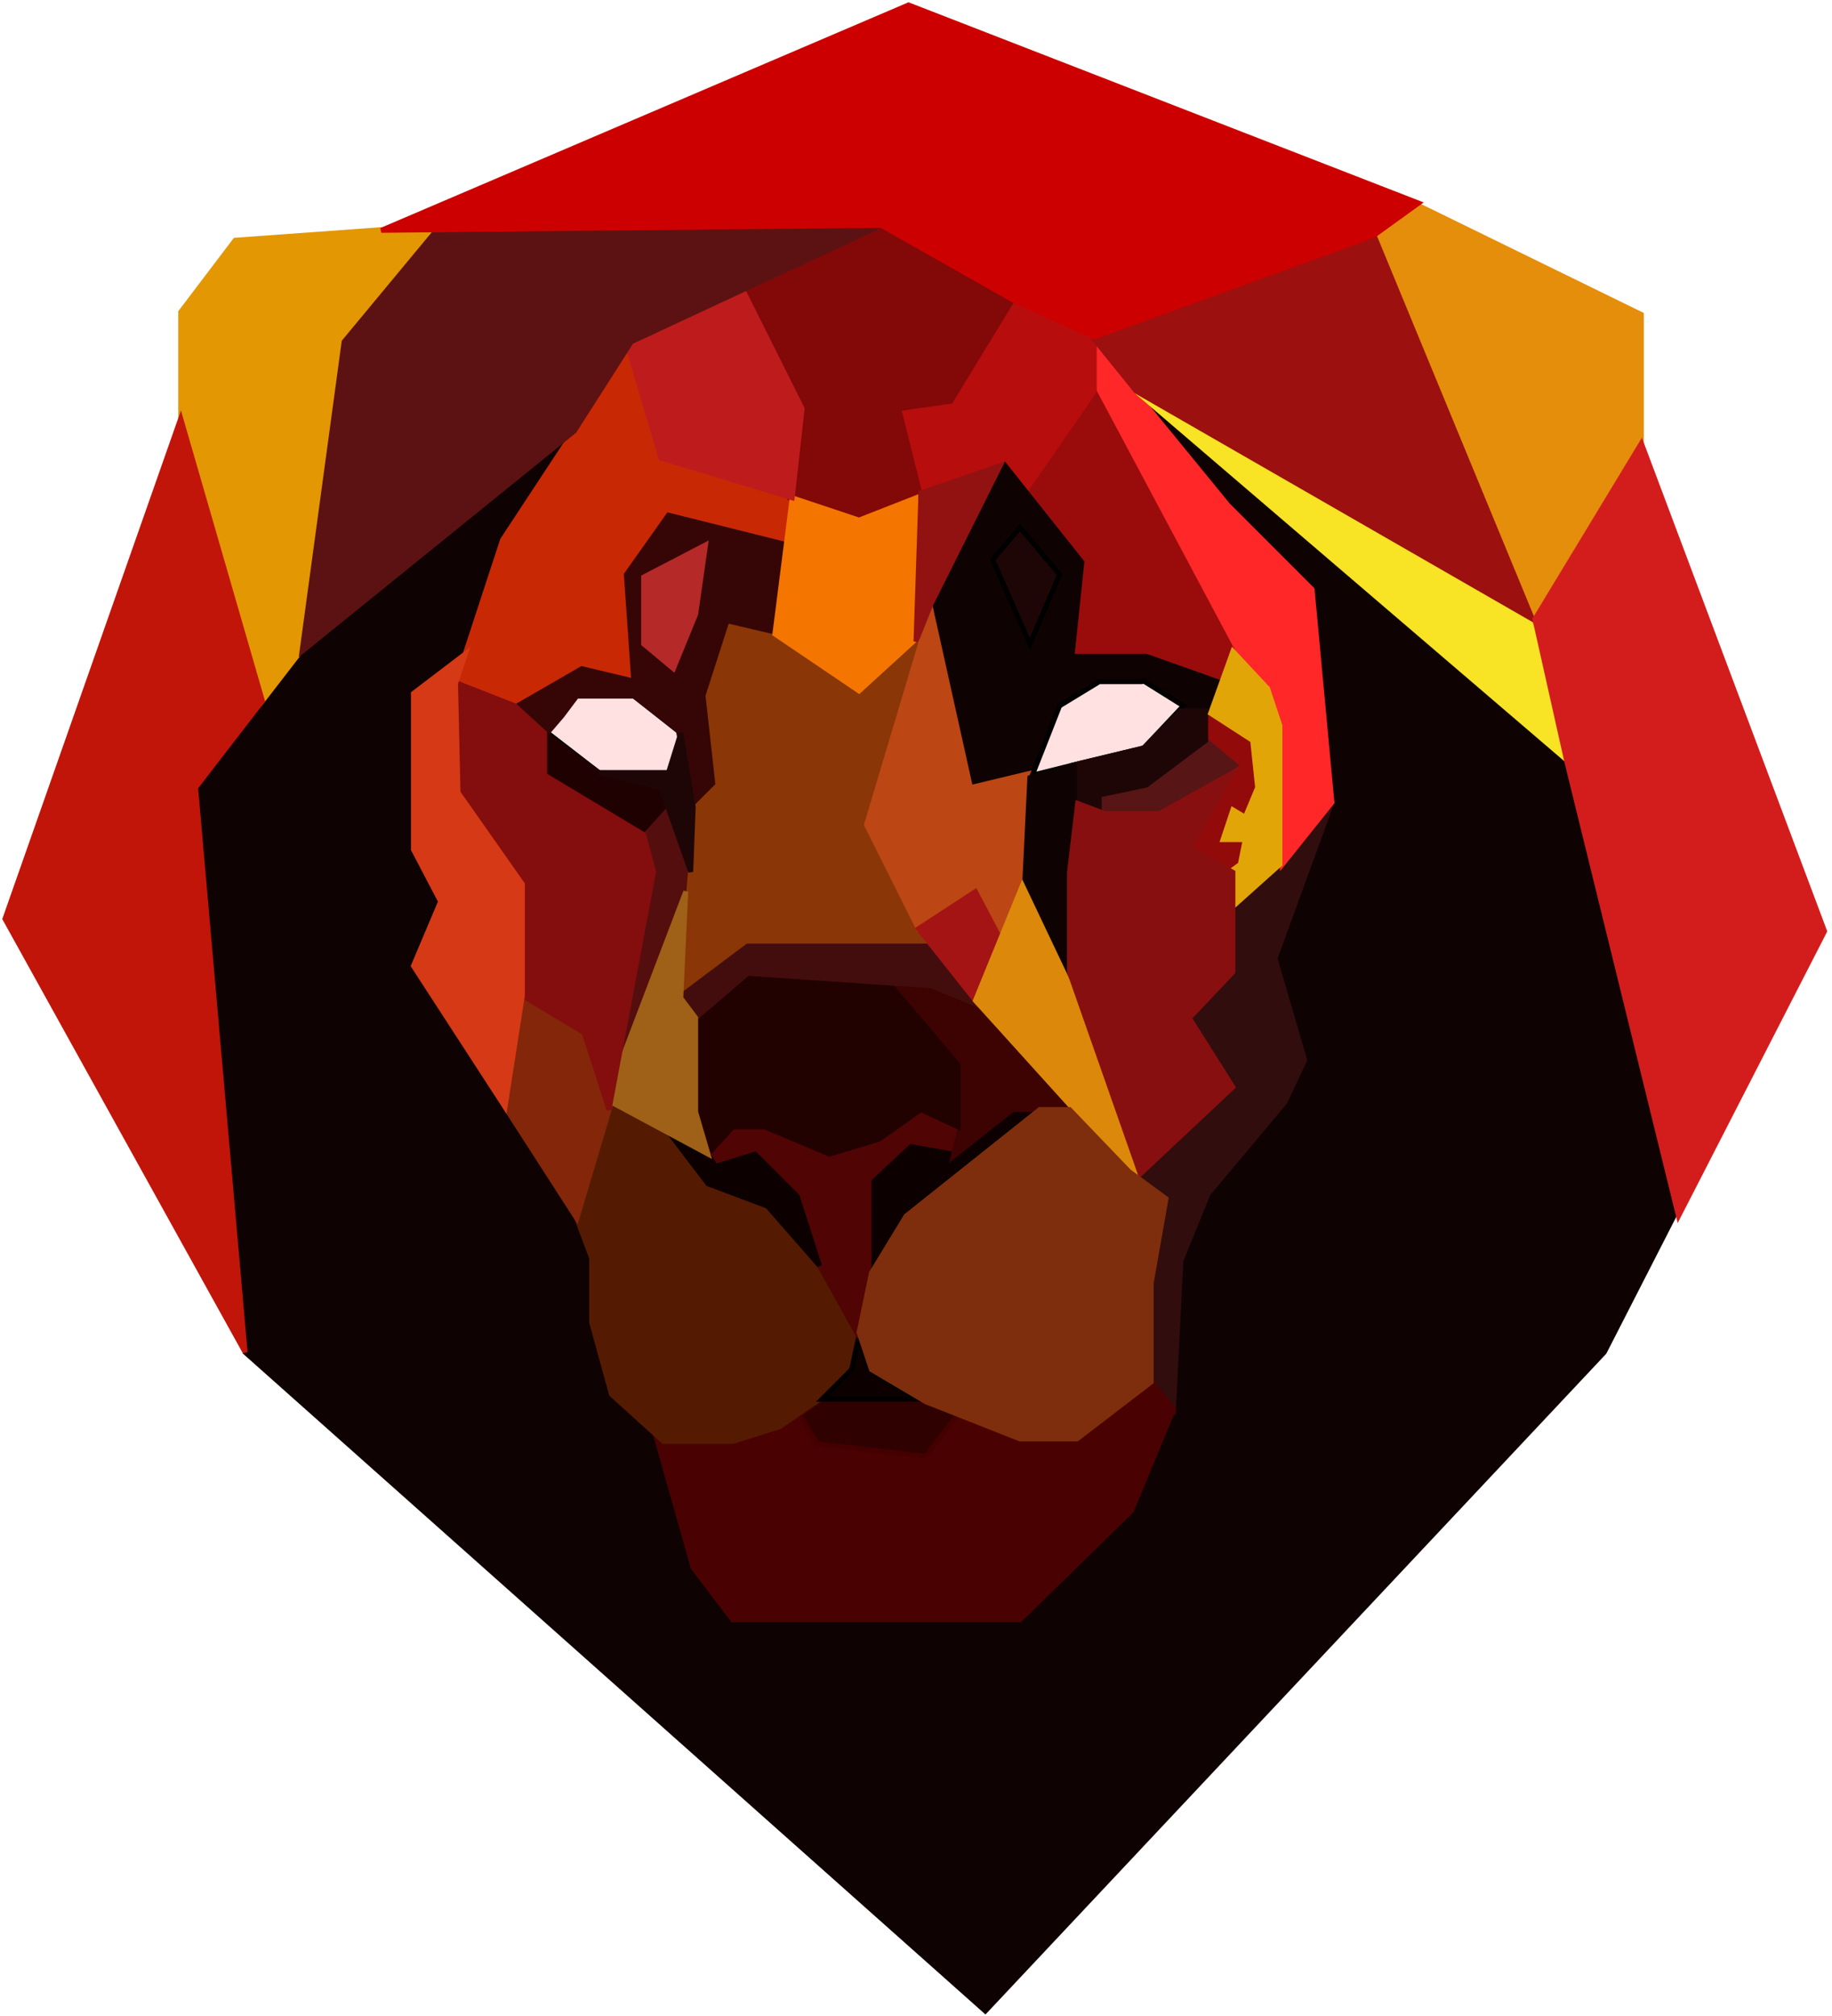 <svg width="370" height="407" viewBox="0 0 370 407" fill="none" xmlns="http://www.w3.org/2000/svg">
<path d="M60 132.5L116 86.5L101.5 109L93.5 132.5L83.5 140V171.5L89 182L83.5 195L116.5 246L119.5 254V267L123.5 281.5L132.5 289.5L140 316.5L148 327L169.5 327.5L203.5 351L367.5 188L324 273L199 406L49.5 273L39.5 159L60 132.5Z" fill="#0F0202" stroke="#0F0202"/>
<path d="M317 154.5L229.5 79L247.5 102L265 119L269 162L257.5 193.5L263.5 214L259.5 222.5L244 240.5L238.5 254.5L237 284.5L228 305.5L206 327.5H169.5L203.5 351L288.5 284.5L367 188L317 154.5Z" fill="#0F0202" stroke="#0F0202"/>
<path d="M238.5 254.5L237 284.5L232.5 279V258.5L235.5 242L228.5 237L245.5 220L237.5 206.5L245.5 197.5V183H249L258.5 174.5L269 162L257.5 193.5L263.5 214L259.5 222.5L244 241L238.5 254.5Z" fill="#310D0D" stroke="#310D0D"/>
<path d="M140 316.5L132.5 290L134.234 291H147.5L157.5 288L161.5 285.5L165 291.5L187 294L193.5 285.5L206 290.5H217.5L232.5 279L237 284.5L228.5 305L206 327H148L140 316.5Z" fill="#4A0101" stroke="#4A0101"/>
<path d="M165 291.5L161.5 285.5L166 282.5H186.5L193.5 285.5L187 294L165 291.5Z" fill="#300101" stroke="#440000"/>
<path d="M116.5 246L123.5 222.5L135 228.5L143 239L155.5 243L165.5 255L173.5 269.5L172 276.5L165.5 282.5L157.5 288L148 291H134L123.5 281.5L119.5 267V254L116.5 246Z" fill="#541B02" stroke="#541B02"/>
<path d="M175.5 276.5L173.5 269.5L172 276.5L166 282.5H185.5L175.5 276.5Z" fill="#0C0000" stroke="black"/>
<path d="M102 223.5L105 201L118 209L123.5 222.5L116.5 246L102 223.5Z" fill="#832609" stroke="#832609"/>
<path d="M101.5 109L127.5 69.5L133.5 92.5L160 100.5L159 110L135 104L126.5 116L128 137.5L117.5 135L105 142.5L92 138L101.5 109Z" fill="#C92805" stroke="#C92805"/>
<path d="M194 228L192.5 233L183.5 231.5L176.5 238.5L176 257L173 269L165.5 255.5L161 241.5L152.5 233L145 235L143 233L147.5 227.5H154.5L167.5 233L178 230L186.5 224L194 228Z" fill="#500404" stroke="#500404"/>
<path d="M143 239L135 228.5L143 233L144.5 235.5L152.5 233L161 241.5L165.5 255.5L155 243.5L143 239Z" fill="#0C0000" stroke="#0C0000"/>
<path d="M183 245L209.5 224.5H204L192.5 233L184 231.5L176.5 238.5V256L183 245Z" fill="#0C0000" stroke="#0C0000"/>
<path d="M192.5 233.5L194 227.5V215L179.5 198.5L188.5 199L197.5 203L216 224H204.5L192.5 233.5Z" fill="#3D0202" stroke="#3D0202"/>
<path d="M193.5 215L179.5 198.5L151 196.5L140.5 206V224L143 233L148 227.5H154.5L167.5 233L177.5 230L186 224L193.5 227.5V215Z" fill="#220101" stroke="#220101"/>
<path d="M129.5 167.5L134.5 162.5L139.5 176L138.5 180.5L132 196L122.5 222.5L132 176L129.5 167.5Z" fill="#550E0E" stroke="#550E0E"/>
<path d="M135.5 156L137.5 148L128 140.5H116.5L110 147.5L121 156H135.5Z" fill="#FFE1E1" stroke="black"/>
<path d="M135 104L159 110L156.5 128.5L147.5 126.5L143 140.5L145 158.5L140 163L137 147.5L128 140.5H116.5L113.5 144.5L110.5 148L104.5 142.5L117.5 135L128 137.5L126.5 116L135 104Z" fill="#360606" stroke="#360606"/>
<path d="M140.5 124L136 135L130 130V116.5L142.5 110L140.5 124Z" fill="#B52929" stroke="#B52929"/>
<path d="M147.5 126.5L156 128.5L173.5 139.5L185 129.5V133L175 167L186 187.5L188 191H150.5L137.5 200L140.5 163L145 158.5L143 140.5L147.5 126.5Z" fill="#8A3606" stroke="#8A3606"/>
<path d="M110 156.5V148L121 156L133 159L134.5 162.5L129.5 168L110 156.5Z" fill="#200101" stroke="#200101"/>
<path d="M248 102L221 69V79L249 131.5L256 139L258.5 146.5L259 174.5L269 162L265 119L248 102Z" fill="#FF2727" stroke="#FF2727"/>
<path d="M249 131.5L221 79L207.5 98.5L218.5 113.5L216.5 132.5H232L247 138L249 131.5Z" fill="#9A0C0C" stroke="#9A0C0C"/>
<path d="M181.5 81.5L186.5 100L202.5 93L207.5 98.5L221 79V68L204.5 60.5L191.5 81.5H181.5Z" fill="#B80D0D" stroke="#B80D0D"/>
<path d="M173 105L159.5 100.5L162 82.5L150.5 58L178 45.5L204.5 60.5L192 81L181.5 82.5L186 100.5L173 105Z" fill="#830808" stroke="#830808"/>
<path d="M173.5 139.5L185 129V100.5L173.5 105L160 100.5L156.5 128L173.5 139.5Z" fill="#F47500" stroke="#F47500"/>
<path d="M188 121.5L196 159L208.5 156L214 142.5L222 137.5H231L239 143L245 144L247 138L231.5 132.5H216.5L218.5 113.5L203 94L188 121.5Z" fill="#0F0202" stroke="#0F0202"/>
<path d="M151 191H188L199 203.5L188 199L151 196.5L140.5 205.5L137 201.5L151 191Z" fill="#440D0D" stroke="#440D0D"/>
<path d="M196 159L208.5 156L207 178L202 189L197 180L185.5 187.5L175 166.5L188 123L196 159Z" fill="#BC4614" stroke="#BC4614"/>
<path d="M185.5 187.5L197 202L202 189.5L197 180L185.5 187.5Z" fill="#A41414" stroke="#A41414"/>
<path d="M197 202L230 238.5L217 197L207 177.5L197 202Z" fill="#DC880A" stroke="#DC880A"/>
<path d="M250 174.5L245.5 178.5L237.5 173L245.5 158L250 155L243.5 149V144.5H245L253 149.5L254 159L252 165L248.5 163.5L247 169.5H252L250 174.5Z" fill="#930A0A" stroke="#930A0A"/>
<path d="M249.5 154.5L243.5 149.5L231.5 158.5L222 161V166.5L232.5 167L249.5 154.5Z" fill="#581515" stroke="#581515"/>
<path d="M231 137.5L239 142.5L231 151L218.5 154L208.5 156.5L214 142.5L222 137.626H230.572L231 137.5Z" fill="#FFE1E1" stroke="black"/>
<path d="M243.5 143.5H238.5L231 151L216.5 154.5V164.5L222 166.5V160.5L231.5 158.5L243.5 149.5V143.5Z" fill="#1E0606" stroke="#1E0606"/>
<path d="M208 157L217 154.5V164.5L216.5 178.5V197.5L207 177.5L208 157Z" fill="#0F0202" stroke="#0F0202"/>
<path d="M256 139L249 131.5L244.5 144L253 149.5L254 159L251.5 165L249 163.5L247 169.5H251.5L250.5 174.5L245 178.5V183H249L258.5 174.5V165V146.5L256 139Z" fill="#E1A508" stroke="#E1A508"/>
<path d="M240.2 170.962L249 156L234.15 164.255H223.15L217.65 162.191L216 176.121V196.242L230.3 237L249 219.459L240.2 205.529L249 196.242V180.248V176.121L240.2 170.962Z" fill="#880F0F" stroke="#880F0F"/>
<path d="M214 116L208 130L200.5 113L206 106.5L214 116Z" fill="#1E0606" stroke="black"/>
<path d="M186 99.5L202 94L188 122L185 129.5L186 99.5Z" fill="#921212" stroke="#921212"/>
<path d="M133.5 92.5L160 100.5L162 82.5L150 58.5L126.5 69L133.5 92.5Z" fill="#BE1C1C" stroke="#BE1C1C"/>
<path d="M133.5 159L121 156H135L137.5 148L140 163L139.5 176L133.5 159Z" fill="#1E0606" stroke="#1E0606"/>
<path d="M122.5 222L143 233L140.5 224.5V205.5L137.5 201.5L138.5 180L122.5 222Z" fill="#9F6017" stroke="#9F6017"/>
<path d="M92.5 160V138L104 142.5L110 148V156.5L130 168.5L132 176L123 224L118 208.5L105.5 201V178.5L92.5 160Z" fill="#840D0D" stroke="#840D0D"/>
<path d="M235.5 242L228 236.5L216 224H210L183 245.5L176 257L173.5 269L176 276.5L187 283L206 290.5H217.5L232.5 279V259L235.5 242Z" fill="#7E2E0C" stroke="#7E2E0C"/>
<path d="M83.5 195L102 223.5L105.5 201V178.5L92.5 160L92 138L94 132L83.5 140V171.5L89 182L83.5 195Z" fill="#D63916" stroke="#D63916"/>
<path d="M310 125.5L229.5 79L316.5 153.5L310 125.5Z" fill="#F8E325" stroke="#F8E325"/>
<path d="M36.5 93L53 141.5L61.5 130.5L70 69L89 45.5L47.5 48.5L36.5 63V93Z" fill="#E39703" stroke="#E39703"/>
<path d="M331.5 89.5L310 125.5L277.5 47.5L286.5 41.5L331.5 63.5V89.5Z" fill="#E48E0B" stroke="#E48E0B"/>
<path d="M1 185.5L49.5 273L39.5 159L53 141.5L36.5 84.5L1 185.5Z" fill="#C1150A" stroke="#C1150A"/>
<path d="M178 45.5H89L69.5 69L61 131.5L116 87L127.5 69L178 45.5Z" fill="#5C1212" stroke="#5C1212"/>
<path d="M309.5 125L277.5 47.5L221 68.5L229.5 79L309.5 125Z" fill="#9C1010" stroke="#9C1010"/>
<path d="M183.5 1L286.5 41L277.5 47.5L221 68L204.5 60.5L178 45.5L77 46.5L183.5 1Z" fill="#CD0000" stroke="#CD0000"/>
<path d="M368.5 188L331.5 89.5L310 125L316.5 154L339 245.5L368.5 188Z" fill="#D31D1D" stroke="#D31D1D"/>
</svg>
